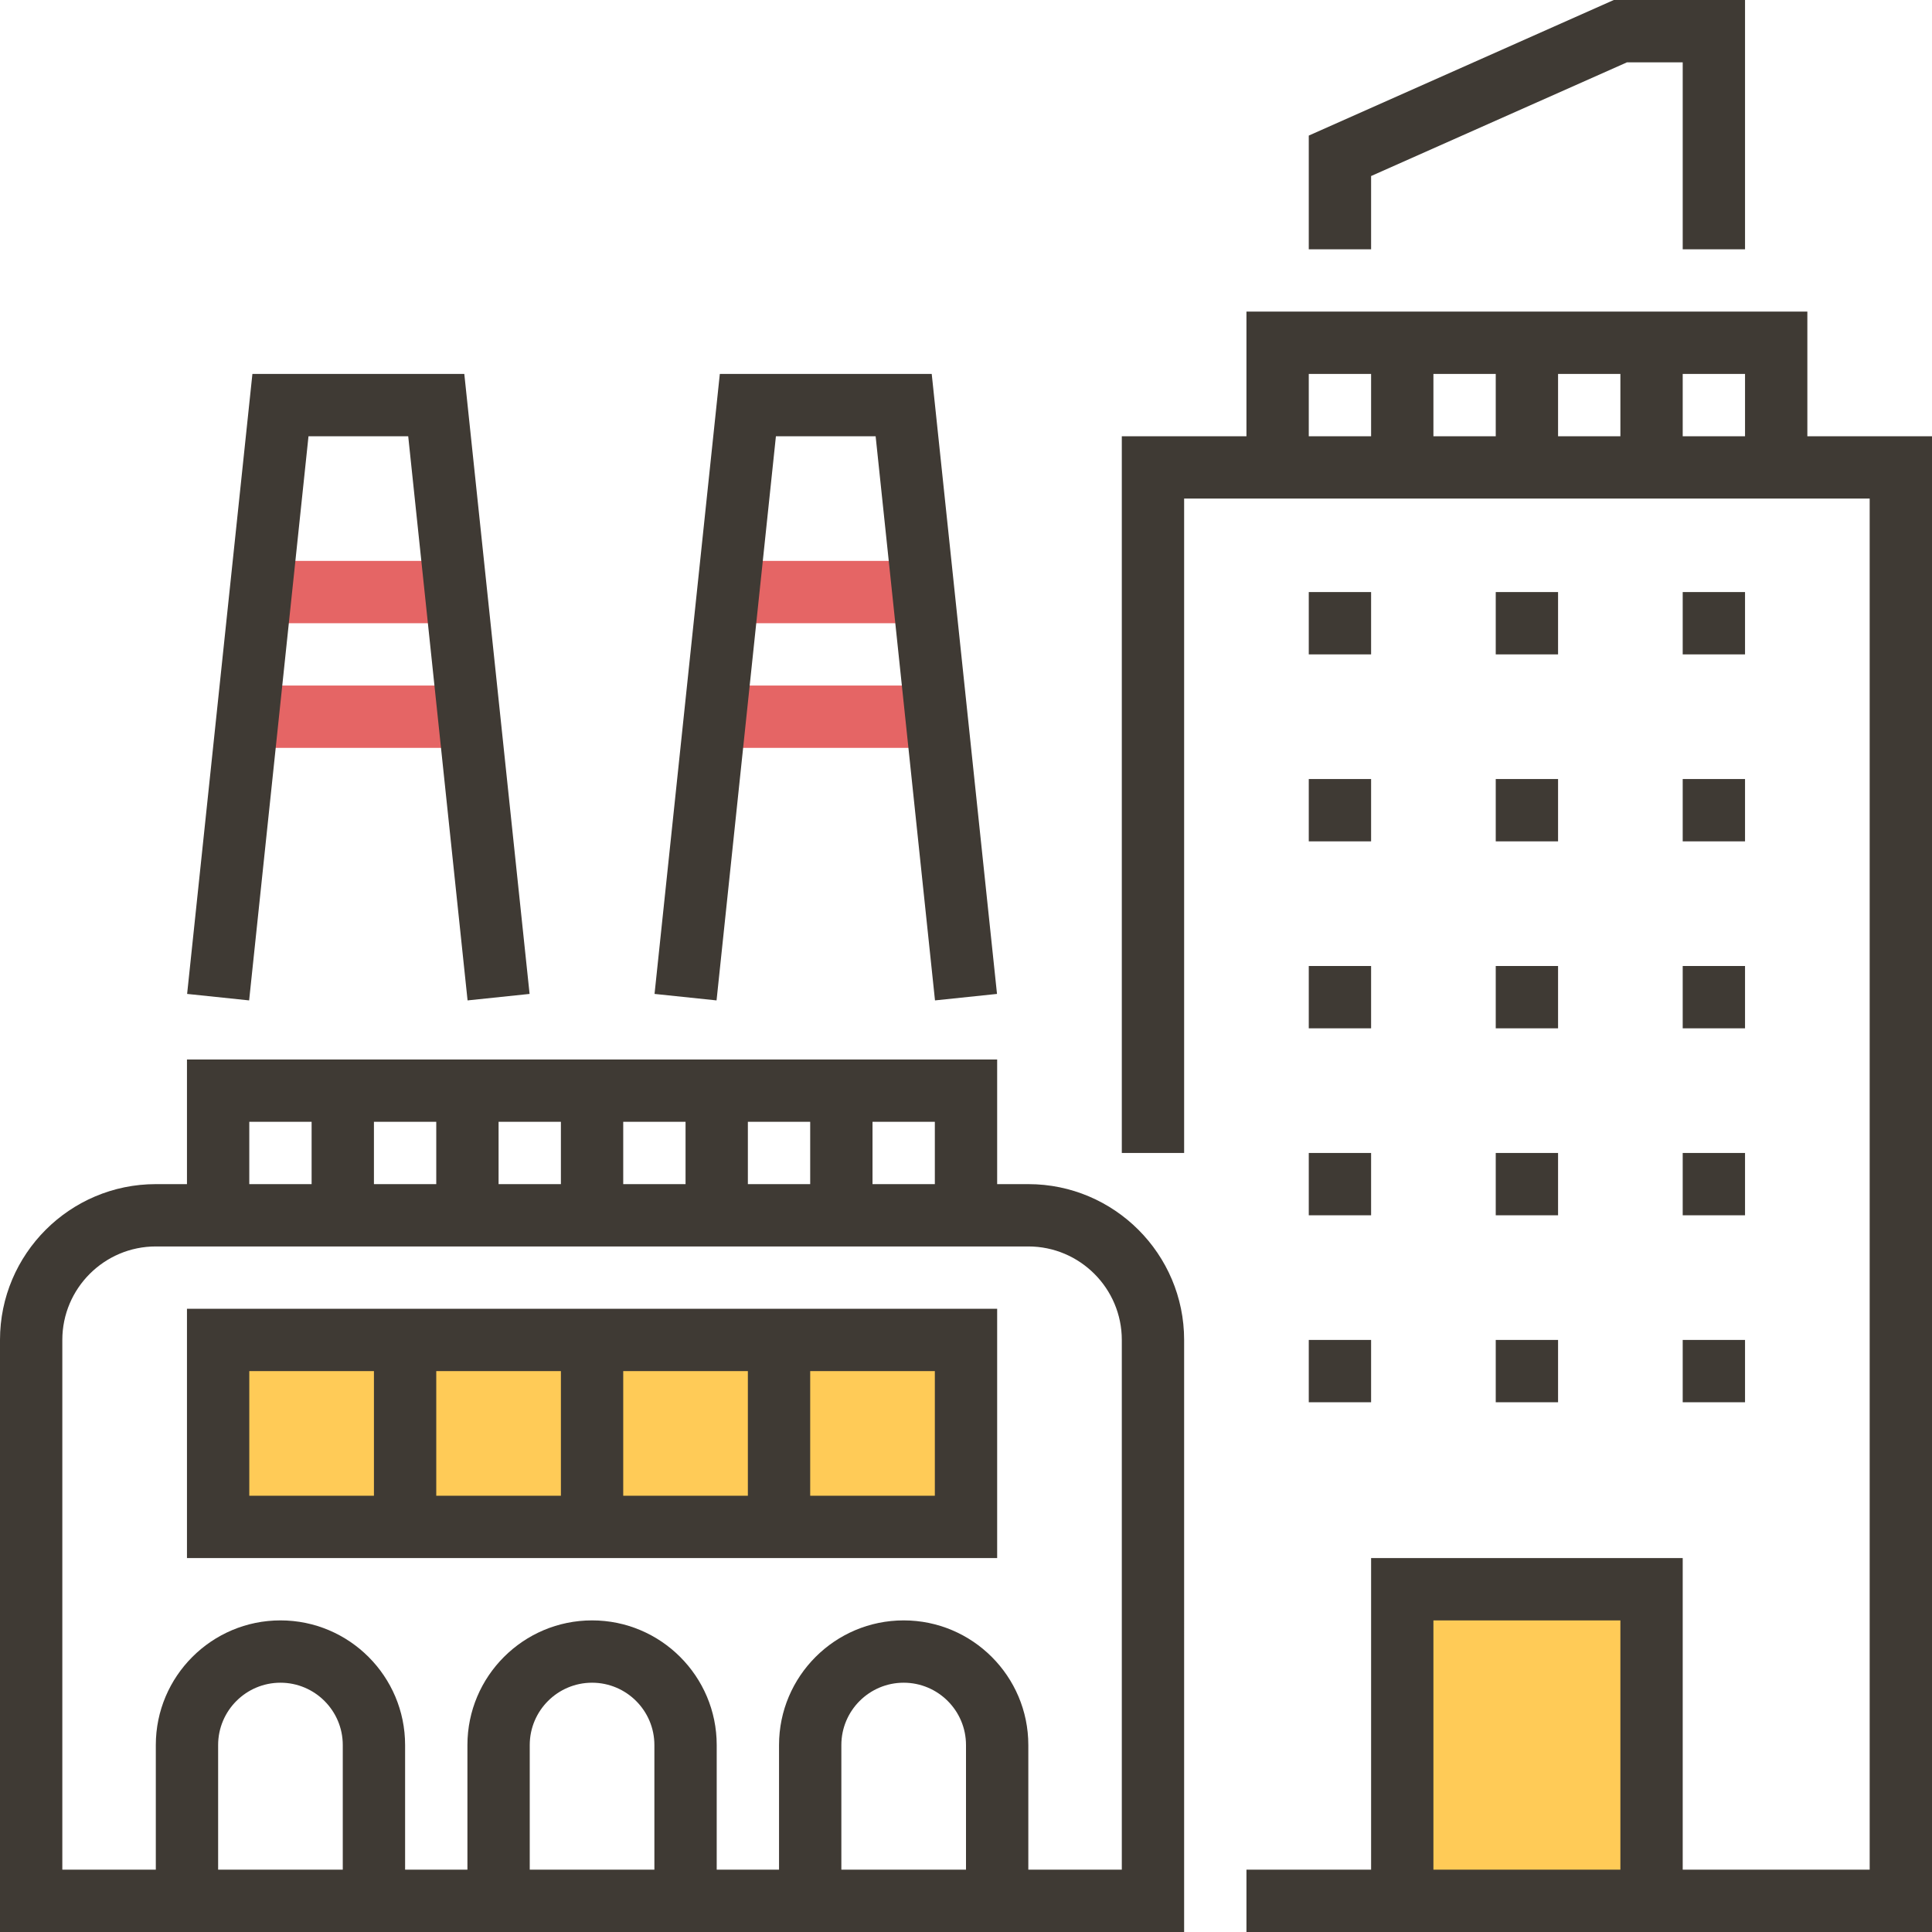 <?xml version="1.0" encoding="iso-8859-1"?>
<!-- Generator: Adobe Illustrator 19.0.0, SVG Export Plug-In . SVG Version: 6.00 Build 0)  -->
<svg version="1.1" id="Capa_1" xmlns="http://www.w3.org/2000/svg" xmlns:xlink="http://www.w3.org/1999/xlink" x="0px" y="0px"
	 viewBox="0 0 496 496" style="enable-background:new 0 0 496 496;" xml:space="preserve">
<g>
	<rect x="56" y="344" style="fill:#FFCB57;" width="192" height="48"/>
	<rect x="360" y="408" style="fill:#FFCB57;" width="64" height="80"/>
</g>
<g>
	<rect x="64" y="144" style="fill:#E56565;" width="56" height="16"/>
	<rect x="184" y="144" style="fill:#E56565;" width="56" height="16"/>
	<rect x="64" y="176" style="fill:#E56565;" width="56" height="16"/>
	<rect x="184" y="176" style="fill:#E56565;" width="56" height="16"/>
</g>
<g>
	<path style="fill:#3F3A34;" d="M264,304h-8v-32H48v32h-8c-22.056,0-40,17.944-40,40v152h304V344C304,321.944,286.056,304,264,304z
		 M240,304h-16v-16h16V304z M96,304v-16h16v16H96z M128,288h16v16h-16V288z M160,288h16v16h-16V288z M192,288h16v16h-16V288z
		 M64,288h16v16H64V288z M88,480H56v-32c0-8.824,7.176-16,16-16s16,7.176,16,16V480z M168,480h-32v-32c0-8.824,7.176-16,16-16
		s16,7.176,16,16V480z M248,480h-32v-32c0-8.824,7.176-16,16-16s16,7.176,16,16V480z M288,480h-24v-32c0-17.648-14.352-32-32-32
		s-32,14.352-32,32v32h-16v-32c0-17.648-14.352-32-32-32s-32,14.352-32,32v32h-16v-32c0-17.648-14.352-32-32-32s-32,14.352-32,32v32
		H16V344c0-13.232,10.768-24,24-24h224c13.232,0,24,10.768,24,24V480z"/>
	<path style="fill:#3F3A34;" d="M48,400h208v-64H48V400z M144,384h-32v-32h32V384z M160,352h32v32h-32V352z M240,384h-32v-32h32V384
		z M64,352h32v32H64V352z"/>
	<polygon style="fill:#3F3A34;" points="79.2,112 104.8,112 120.04,256.832 135.96,255.168 119.2,96 64.8,96 48.04,255.168 
		63.96,256.832 	"/>
	<polygon style="fill:#3F3A34;" points="199.2,112 224.8,112 240.04,256.832 255.96,255.168 239.2,96 184.8,96 168.04,255.168 
		183.96,256.832 	"/>
	<path style="fill:#3F3A34;" d="M464,112V80H320v32h-32v184h16V128h176v352h-48v-80h-80v80h-32v16h176V112H464z M448,112h-16V96h16
		V112z M400,96h16v16h-16V96z M384,112h-16V96h16V112z M336,96h16v16h-16V96z M368,416h48v64h-48V416z"/>
	<rect x="336" y="152" style="fill:#3F3A34;" width="16" height="16"/>
	<rect x="384" y="152" style="fill:#3F3A34;" width="16" height="16"/>
	<rect x="432" y="152" style="fill:#3F3A34;" width="16" height="16"/>
	<rect x="336" y="200" style="fill:#3F3A34;" width="16" height="16"/>
	<rect x="384" y="200" style="fill:#3F3A34;" width="16" height="16"/>
	<rect x="432" y="200" style="fill:#3F3A34;" width="16" height="16"/>
	<rect x="336" y="248" style="fill:#3F3A34;" width="16" height="16"/>
	<rect x="384" y="248" style="fill:#3F3A34;" width="16" height="16"/>
	<rect x="432" y="248" style="fill:#3F3A34;" width="16" height="16"/>
	<rect x="336" y="296" style="fill:#3F3A34;" width="16" height="16"/>
	<rect x="384" y="296" style="fill:#3F3A34;" width="16" height="16"/>
	<rect x="432" y="296" style="fill:#3F3A34;" width="16" height="16"/>
	<rect x="336" y="344" style="fill:#3F3A34;" width="16" height="16"/>
	<rect x="384" y="344" style="fill:#3F3A34;" width="16" height="16"/>
	<rect x="432" y="344" style="fill:#3F3A34;" width="16" height="16"/>
	<polygon style="fill:#3F3A34;" points="352,45.192 417.696,16 432,16 432,64 448,64 448,0 414.304,0 336,34.808 336,64 352,64 	"/>
</g>
<g>
</g>
<g>
</g>
<g>
</g>
<g>
</g>
<g>
</g>
<g>
</g>
<g>
</g>
<g>
</g>
<g>
</g>
<g>
</g>
<g>
</g>
<g>
</g>
<g>
</g>
<g>
</g>
<g>
</g>
</svg>
